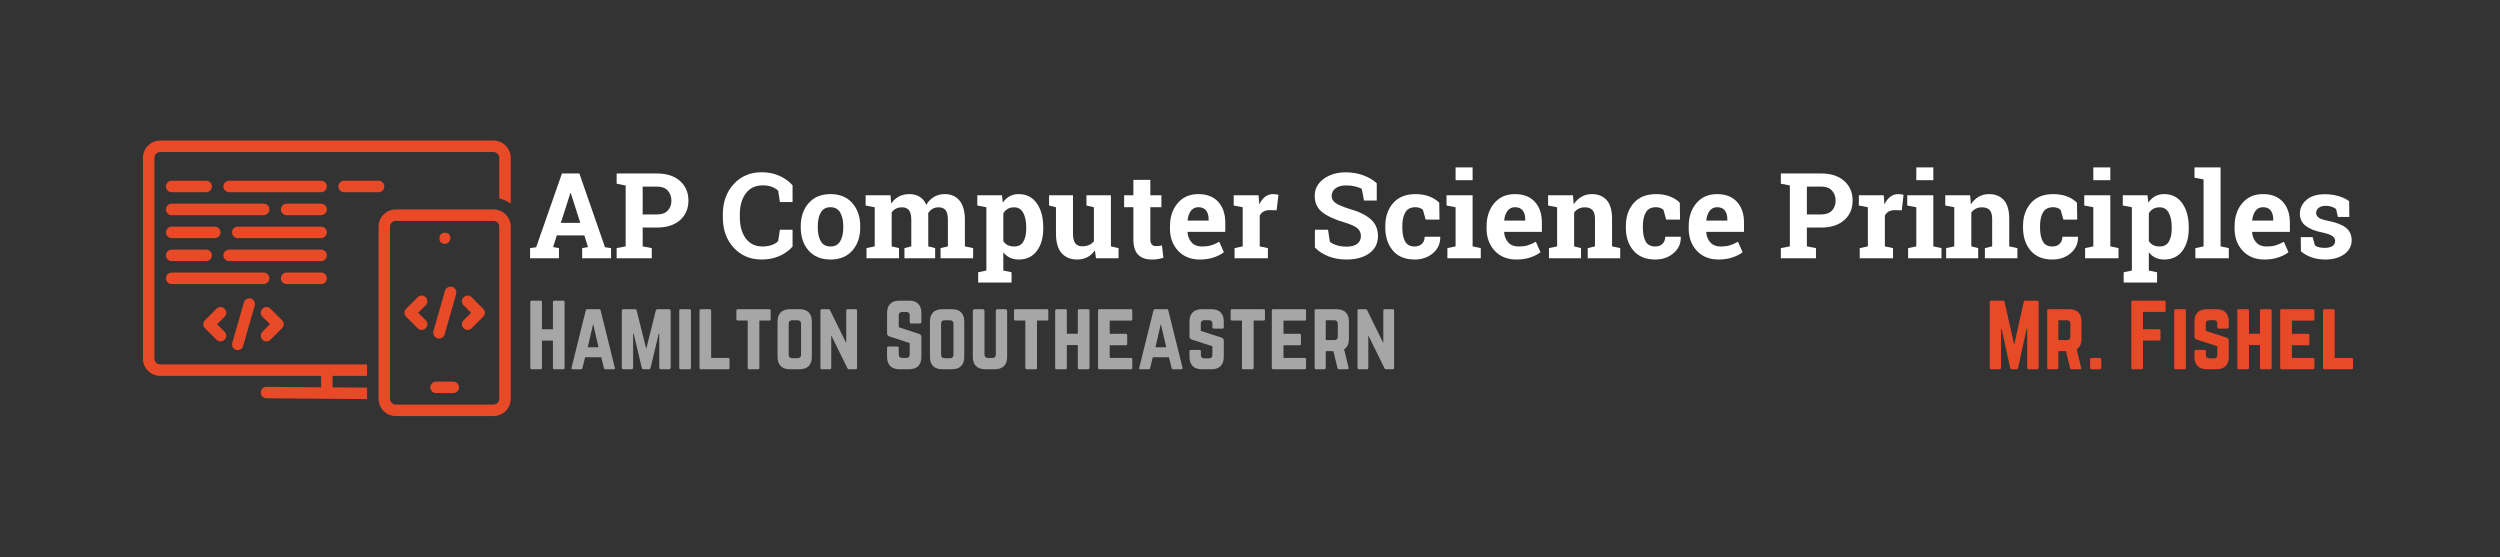 <svg xmlns="http://www.w3.org/2000/svg" xmlns:xlink="http://www.w3.org/1999/xlink" width="1785" zoomAndPan="magnify" viewBox="0 0 1338.75 298.5" height="398" preserveAspectRatio="xMidYMid meet" version="1.0"><rect x="0" y="0" width="1338.75" height="298.5" fill="#333333" stroke="none"/><defs><g/><clipPath id="e59d5cbda1"><path d="M 76.547 75.266 L 273.504 75.266 L 273.504 214 L 76.547 214 Z M 76.547 75.266 " clip-rule="nonzero"/></clipPath><clipPath id="da822ba7d1"><path d="M 202 112 L 273.504 112 L 273.504 222.797 L 202 222.797 Z M 202 112 " clip-rule="nonzero"/></clipPath></defs><g fill="#ffffff" fill-opacity="1"><g transform="translate(282.582, 138.319)"><g><path d="M 1.281 -5.453 L 4.531 -5.922 L 18.344 -45.422 L 27.672 -45.422 L 41.391 -5.922 L 44.641 -5.453 L 44.641 0 L 29.172 0 L 29.172 -5.453 L 32.312 -6.016 L 30.328 -12.266 L 15.594 -12.266 L 13.609 -6.016 L 16.75 -5.453 L 16.75 0 L 1.281 0 Z M 17.75 -18.969 L 28.172 -18.969 L 23.047 -34.969 L 22.859 -34.969 Z M 17.75 -18.969 "/></g></g></g><g fill="#ffffff" fill-opacity="1"><g transform="translate(328.463, 138.319)"><g><path d="M 23.359 -45.422 C 28.566 -45.422 32.672 -44.082 35.672 -41.406 C 38.68 -38.738 40.188 -35.242 40.188 -30.922 C 40.188 -26.566 38.68 -23.066 35.672 -20.422 C 32.672 -17.785 28.566 -16.469 23.359 -16.469 L 15.688 -16.469 L 15.688 -6.391 L 20.562 -5.453 L 20.562 0 L 1.75 0 L 1.75 -5.453 L 6.578 -6.391 L 6.578 -39 L 1.75 -39.938 L 1.75 -45.422 Z M 15.688 -23.484 L 23.359 -23.484 C 25.898 -23.484 27.82 -24.176 29.125 -25.562 C 30.426 -26.945 31.078 -28.711 31.078 -30.859 C 31.078 -33.035 30.426 -34.836 29.125 -36.266 C 27.82 -37.691 25.898 -38.406 23.359 -38.406 L 15.688 -38.406 Z M 15.688 -23.484 "/></g></g></g><g fill="#ffffff" fill-opacity="1"><g transform="translate(369.79, 138.319)"><g/></g></g><g fill="#ffffff" fill-opacity="1"><g transform="translate(385.448, 138.319)"><g><path d="M 38.969 -30.109 L 32.188 -30.109 L 31.266 -36.156 C 30.367 -37.051 29.238 -37.758 27.875 -38.281 C 26.508 -38.801 24.898 -39.062 23.047 -39.062 C 19.098 -39.062 16.055 -37.625 13.922 -34.75 C 11.797 -31.883 10.734 -28.141 10.734 -23.516 L 10.734 -21.938 C 10.734 -17.312 11.789 -13.551 13.906 -10.656 C 16.031 -7.77 19.023 -6.328 22.891 -6.328 C 24.68 -6.328 26.32 -6.586 27.812 -7.109 C 29.301 -7.629 30.453 -8.336 31.266 -9.234 L 32.188 -15.281 L 38.969 -15.281 L 38.969 -6.297 C 37.133 -4.18 34.797 -2.492 31.953 -1.234 C 29.117 0.023 25.945 0.656 22.438 0.656 C 16.344 0.656 11.348 -1.453 7.453 -5.672 C 3.566 -9.898 1.625 -15.32 1.625 -21.938 L 1.625 -23.453 C 1.625 -30.047 3.555 -35.461 7.422 -39.703 C 11.297 -43.953 16.301 -46.078 22.438 -46.078 C 25.945 -46.078 29.113 -45.438 31.938 -44.156 C 34.77 -42.875 37.113 -41.188 38.969 -39.094 Z M 38.969 -30.109 "/></g></g></g><g fill="#ffffff" fill-opacity="1"><g transform="translate(426.837, 138.319)"><g><path d="M 1.969 -17.188 C 1.969 -22.219 3.375 -26.336 6.188 -29.547 C 9.008 -32.766 12.906 -34.375 17.875 -34.375 C 22.863 -34.375 26.766 -32.77 29.578 -29.562 C 32.398 -26.363 33.812 -22.238 33.812 -17.188 L 33.812 -16.531 C 33.812 -11.457 32.398 -7.32 29.578 -4.125 C 26.766 -0.938 22.883 0.656 17.938 0.656 C 12.926 0.656 9.008 -0.938 6.188 -4.125 C 3.375 -7.32 1.969 -11.457 1.969 -16.531 Z M 11.078 -16.531 C 11.078 -13.457 11.613 -10.988 12.688 -9.125 C 13.77 -7.258 15.52 -6.328 17.938 -6.328 C 20.289 -6.328 22.008 -7.266 23.094 -9.141 C 24.188 -11.016 24.734 -13.477 24.734 -16.531 L 24.734 -17.188 C 24.734 -20.188 24.18 -22.629 23.078 -24.516 C 21.984 -26.41 20.25 -27.359 17.875 -27.359 C 15.5 -27.359 13.77 -26.41 12.688 -24.516 C 11.613 -22.629 11.078 -20.188 11.078 -17.188 Z M 11.078 -16.531 "/></g></g></g><g fill="#ffffff" fill-opacity="1"><g transform="translate(462.643, 138.319)"><g><path d="M 0.906 -28.266 L 0.906 -33.75 L 14.219 -33.75 L 14.594 -29.297 C 15.676 -30.922 17.035 -32.172 18.672 -33.047 C 20.305 -33.93 22.191 -34.375 24.328 -34.375 C 26.492 -34.375 28.344 -33.895 29.875 -32.938 C 31.414 -31.988 32.582 -30.547 33.375 -28.609 C 34.414 -30.422 35.77 -31.832 37.438 -32.844 C 39.102 -33.863 41.055 -34.375 43.297 -34.375 C 46.629 -34.375 49.254 -33.223 51.172 -30.922 C 53.098 -28.629 54.062 -25.133 54.062 -20.438 L 54.062 -6.391 L 58.469 -5.453 L 58.469 0 L 41.031 0 L 41.031 -5.453 L 44.953 -6.391 L 44.953 -20.469 C 44.953 -23.02 44.535 -24.797 43.703 -25.797 C 42.867 -26.797 41.633 -27.297 40 -27.297 C 38.707 -27.297 37.586 -27.008 36.641 -26.438 C 35.691 -25.863 34.938 -25.066 34.375 -24.047 C 34.375 -23.648 34.383 -23.312 34.406 -23.031 C 34.426 -22.758 34.438 -22.477 34.438 -22.188 L 34.438 -6.391 L 38.125 -5.453 L 38.125 0 L 21.688 0 L 21.688 -5.453 L 25.359 -6.391 L 25.359 -20.469 C 25.359 -22.957 24.941 -24.719 24.109 -25.75 C 23.273 -26.781 22.031 -27.297 20.375 -27.297 C 19.145 -27.297 18.066 -27.062 17.141 -26.594 C 16.211 -26.125 15.445 -25.461 14.844 -24.609 L 14.844 -6.391 L 18.781 -5.453 L 18.781 0 L 1.375 0 L 1.375 -5.453 L 5.766 -6.391 L 5.766 -27.328 Z M 0.906 -28.266 "/></g></g></g><g fill="#ffffff" fill-opacity="1"><g transform="translate(522.061, 138.319)"><g><path d="M 1.281 -28.266 L 1.281 -33.75 L 14.5 -33.75 L 14.938 -29.828 C 15.938 -31.273 17.133 -32.395 18.531 -33.188 C 19.926 -33.977 21.547 -34.375 23.391 -34.375 C 27.578 -34.375 30.82 -32.738 33.125 -29.469 C 35.438 -26.207 36.594 -21.914 36.594 -16.594 L 36.594 -15.938 C 36.594 -10.945 35.438 -6.93 33.125 -3.891 C 30.82 -0.859 27.598 0.656 23.453 0.656 C 21.691 0.656 20.125 0.328 18.75 -0.328 C 17.375 -0.984 16.195 -1.945 15.219 -3.219 L 15.219 6.547 L 19.625 7.484 L 19.625 12.984 L 1.75 12.984 L 1.75 7.484 L 6.141 6.547 L 6.141 -27.328 Z M 27.484 -16.594 C 27.484 -19.781 26.953 -22.359 25.891 -24.328 C 24.828 -26.305 23.207 -27.297 21.031 -27.297 C 19.656 -27.297 18.484 -27.016 17.516 -26.453 C 16.547 -25.891 15.781 -25.086 15.219 -24.047 L 15.219 -9.266 C 15.781 -8.305 16.547 -7.578 17.516 -7.078 C 18.484 -6.578 19.676 -6.328 21.094 -6.328 C 23.289 -6.328 24.906 -7.191 25.938 -8.922 C 26.969 -10.648 27.484 -12.988 27.484 -15.938 Z M 27.484 -16.594 "/></g></g></g><g fill="#ffffff" fill-opacity="1"><g transform="translate(560.737, 138.319)"><g><path d="M 25.578 -4.281 C 24.492 -2.695 23.156 -1.477 21.562 -0.625 C 19.977 0.227 18.164 0.656 16.125 0.656 C 12.57 0.656 9.785 -0.477 7.766 -2.75 C 5.742 -5.031 4.734 -8.578 4.734 -13.391 L 4.734 -27.328 L 1.031 -28.266 L 1.031 -33.75 L 13.844 -33.75 L 13.844 -13.328 C 13.844 -10.867 14.254 -9.102 15.078 -8.031 C 15.898 -6.957 17.125 -6.422 18.75 -6.422 C 20.188 -6.422 21.426 -6.656 22.469 -7.125 C 23.52 -7.594 24.379 -8.266 25.047 -9.141 L 25.047 -27.328 L 21.062 -28.266 L 21.062 -33.75 L 34.156 -33.75 L 34.156 -6.391 L 38.25 -5.453 L 38.25 0 L 26.172 0 Z M 25.578 -4.281 "/></g></g></g><g fill="#ffffff" fill-opacity="1"><g transform="translate(600.598, 138.319)"><g><path d="M 15.406 -42.016 L 15.406 -33.75 L 21.344 -33.75 L 21.344 -27.359 L 15.406 -27.359 L 15.406 -10.172 C 15.406 -8.859 15.676 -7.922 16.219 -7.359 C 16.758 -6.797 17.488 -6.516 18.406 -6.516 C 19.031 -6.516 19.578 -6.539 20.047 -6.594 C 20.516 -6.645 21.039 -6.734 21.625 -6.859 L 22.406 -0.281 C 21.383 0.031 20.375 0.266 19.375 0.422 C 18.375 0.578 17.289 0.656 16.125 0.656 C 12.988 0.656 10.57 -0.207 8.875 -1.938 C 7.176 -3.664 6.328 -6.398 6.328 -10.141 L 6.328 -27.359 L 1.375 -27.359 L 1.375 -33.75 L 6.328 -33.75 L 6.328 -42.016 Z M 15.406 -42.016 "/></g></g></g><g fill="#ffffff" fill-opacity="1"><g transform="translate(624.427, 138.319)"><g><path d="M 18.125 0.656 C 13.258 0.656 9.367 -0.898 6.453 -4.016 C 3.547 -7.141 2.094 -11.102 2.094 -15.906 L 2.094 -17.156 C 2.094 -22.164 3.469 -26.289 6.219 -29.531 C 8.977 -32.781 12.676 -34.395 17.312 -34.375 C 21.863 -34.375 25.398 -33 27.922 -30.25 C 30.441 -27.508 31.703 -23.801 31.703 -19.125 L 31.703 -14.156 L 11.547 -14.156 L 11.484 -13.969 C 11.648 -11.75 12.391 -9.922 13.703 -8.484 C 15.023 -7.047 16.82 -6.328 19.094 -6.328 C 21.113 -6.328 22.785 -6.531 24.109 -6.938 C 25.441 -7.344 26.898 -7.984 28.484 -8.859 L 30.953 -3.25 C 29.555 -2.145 27.75 -1.219 25.531 -0.469 C 23.32 0.281 20.852 0.656 18.125 0.656 Z M 17.312 -27.359 C 15.625 -27.359 14.289 -26.711 13.312 -25.422 C 12.344 -24.129 11.742 -22.438 11.516 -20.344 L 11.609 -20.188 L 22.781 -20.188 L 22.781 -21 C 22.781 -22.926 22.328 -24.469 21.422 -25.625 C 20.516 -26.781 19.145 -27.359 17.312 -27.359 Z M 17.312 -27.359 "/></g></g></g><g fill="#ffffff" fill-opacity="1"><g transform="translate(658.456, 138.319)"><g><path d="M 2.656 -5.453 L 7.016 -6.391 L 7.016 -27.328 L 2.188 -28.266 L 2.188 -33.75 L 15.5 -33.75 L 15.906 -28.828 C 16.695 -30.578 17.719 -31.938 18.969 -32.906 C 20.219 -33.883 21.66 -34.375 23.297 -34.375 C 23.773 -34.375 24.281 -34.336 24.812 -34.266 C 25.344 -34.191 25.785 -34.102 26.141 -34 L 25.172 -25.703 L 21.438 -25.797 C 20.102 -25.797 19 -25.535 18.125 -25.016 C 17.25 -24.492 16.582 -23.758 16.125 -22.812 L 16.125 -6.391 L 20.5 -5.453 L 20.5 0 L 2.656 0 Z M 2.656 -5.453 "/></g></g></g><g fill="#ffffff" fill-opacity="1"><g transform="translate(685.342, 138.319)"><g/></g></g><g fill="#ffffff" fill-opacity="1"><g transform="translate(700.999, 138.319)"><g><path d="M 36.25 -30.922 L 29.422 -30.922 L 28.234 -37.156 C 27.441 -37.656 26.285 -38.094 24.766 -38.469 C 23.254 -38.844 21.645 -39.031 19.938 -39.031 C 17.438 -39.031 15.504 -38.504 14.141 -37.453 C 12.785 -36.398 12.109 -35.039 12.109 -33.375 C 12.109 -31.844 12.816 -30.582 14.234 -29.594 C 15.66 -28.602 18.125 -27.555 21.625 -26.453 C 26.633 -25.055 30.43 -23.211 33.016 -20.922 C 35.609 -18.641 36.906 -15.641 36.906 -11.922 C 36.906 -8.023 35.363 -4.953 32.281 -2.703 C 29.207 -0.461 25.156 0.656 20.125 0.656 C 16.52 0.656 13.266 0.082 10.359 -1.062 C 7.461 -2.207 5.051 -3.785 3.125 -5.797 L 3.125 -15.281 L 10.172 -15.281 L 11.141 -8.828 C 12.055 -8.078 13.297 -7.457 14.859 -6.969 C 16.43 -6.477 18.188 -6.234 20.125 -6.234 C 22.613 -6.234 24.508 -6.742 25.812 -7.766 C 27.113 -8.785 27.766 -10.148 27.766 -11.859 C 27.766 -13.598 27.145 -15 25.906 -16.062 C 24.664 -17.125 22.5 -18.125 19.406 -19.062 C 14.02 -20.625 9.941 -22.473 7.172 -24.609 C 4.41 -26.754 3.031 -29.688 3.031 -33.406 C 3.031 -37.094 4.586 -40.102 7.703 -42.438 C 10.828 -44.781 14.75 -45.984 19.469 -46.047 C 22.957 -46.047 26.133 -45.516 29 -44.453 C 31.875 -43.391 34.289 -41.977 36.25 -40.219 Z M 36.25 -30.922 "/></g></g></g><g fill="#ffffff" fill-opacity="1"><g transform="translate(739.737, 138.319)"><g><path d="M 17.812 -6.328 C 19.438 -6.328 20.734 -6.801 21.703 -7.75 C 22.68 -8.695 23.172 -9.961 23.172 -11.547 L 31.422 -11.547 L 31.516 -11.359 C 31.598 -7.941 30.316 -5.082 27.672 -2.781 C 25.023 -0.488 21.738 0.656 17.812 0.656 C 12.781 0.656 8.898 -0.93 6.172 -4.109 C 3.453 -7.297 2.094 -11.383 2.094 -16.375 L 2.094 -17.312 C 2.094 -22.281 3.488 -26.363 6.281 -29.562 C 9.082 -32.77 13.07 -34.375 18.25 -34.375 C 20.977 -34.375 23.422 -33.969 25.578 -33.156 C 27.742 -32.352 29.547 -31.211 30.984 -29.734 L 31.109 -20.719 L 23.703 -20.719 L 22.219 -25.984 C 21.758 -26.379 21.195 -26.707 20.531 -26.969 C 19.863 -27.227 19.102 -27.359 18.25 -27.359 C 15.664 -27.359 13.844 -26.422 12.781 -24.547 C 11.727 -22.68 11.203 -20.27 11.203 -17.312 L 11.203 -16.375 C 11.203 -13.363 11.688 -10.938 12.656 -9.094 C 13.633 -7.25 15.352 -6.328 17.812 -6.328 Z M 17.812 -6.328 "/></g></g></g><g fill="#ffffff" fill-opacity="1"><g transform="translate(773.392, 138.319)"><g><path d="M 1.688 -5.453 L 6.078 -6.391 L 6.078 -27.328 L 1.219 -28.266 L 1.219 -33.75 L 15.188 -33.75 L 15.188 -6.391 L 19.562 -5.453 L 19.562 0 L 1.688 0 Z M 15.188 -41.828 L 6.078 -41.828 L 6.078 -48.672 L 15.188 -48.672 Z M 15.188 -41.828 "/></g></g></g><g fill="#ffffff" fill-opacity="1"><g transform="translate(793.977, 138.319)"><g><path d="M 18.125 0.656 C 13.258 0.656 9.367 -0.898 6.453 -4.016 C 3.547 -7.141 2.094 -11.102 2.094 -15.906 L 2.094 -17.156 C 2.094 -22.164 3.469 -26.289 6.219 -29.531 C 8.977 -32.781 12.676 -34.395 17.312 -34.375 C 21.863 -34.375 25.398 -33 27.922 -30.25 C 30.441 -27.508 31.703 -23.801 31.703 -19.125 L 31.703 -14.156 L 11.547 -14.156 L 11.484 -13.969 C 11.648 -11.75 12.391 -9.922 13.703 -8.484 C 15.023 -7.047 16.82 -6.328 19.094 -6.328 C 21.113 -6.328 22.785 -6.531 24.109 -6.938 C 25.441 -7.344 26.898 -7.984 28.484 -8.859 L 30.953 -3.25 C 29.555 -2.145 27.75 -1.219 25.531 -0.469 C 23.32 0.281 20.852 0.656 18.125 0.656 Z M 17.312 -27.359 C 15.625 -27.359 14.289 -26.711 13.312 -25.422 C 12.344 -24.129 11.742 -22.438 11.516 -20.344 L 11.609 -20.188 L 22.781 -20.188 L 22.781 -21 C 22.781 -22.926 22.328 -24.469 21.422 -25.625 C 20.516 -26.781 19.145 -27.359 17.312 -27.359 Z M 17.312 -27.359 "/></g></g></g><g fill="#ffffff" fill-opacity="1"><g transform="translate(828.006, 138.319)"><g><path d="M 1.469 -5.453 L 5.828 -6.391 L 5.828 -27.328 L 1 -28.266 L 1 -33.75 L 14.312 -33.75 L 14.719 -28.922 C 15.844 -30.648 17.227 -31.988 18.875 -32.938 C 20.52 -33.895 22.359 -34.375 24.391 -34.375 C 27.805 -34.375 30.469 -33.301 32.375 -31.156 C 34.289 -29.02 35.25 -25.664 35.25 -21.094 L 35.25 -6.391 L 39.625 -5.453 L 39.625 0 L 22.219 0 L 22.219 -5.453 L 26.109 -6.391 L 26.109 -21.062 C 26.109 -23.32 25.648 -24.926 24.734 -25.875 C 23.816 -26.82 22.438 -27.297 20.594 -27.297 C 19.383 -27.297 18.301 -27.051 17.344 -26.562 C 16.383 -26.07 15.582 -25.379 14.938 -24.484 L 14.938 -6.391 L 18.625 -5.453 L 18.625 0 L 1.469 0 Z M 1.469 -5.453 "/></g></g></g><g fill="#ffffff" fill-opacity="1"><g transform="translate(868.553, 138.319)"><g><path d="M 17.812 -6.328 C 19.438 -6.328 20.734 -6.801 21.703 -7.75 C 22.68 -8.695 23.172 -9.961 23.172 -11.547 L 31.422 -11.547 L 31.516 -11.359 C 31.598 -7.941 30.316 -5.082 27.672 -2.781 C 25.023 -0.488 21.738 0.656 17.812 0.656 C 12.781 0.656 8.898 -0.93 6.172 -4.109 C 3.453 -7.297 2.094 -11.383 2.094 -16.375 L 2.094 -17.312 C 2.094 -22.281 3.488 -26.363 6.281 -29.562 C 9.082 -32.77 13.07 -34.375 18.25 -34.375 C 20.977 -34.375 23.422 -33.969 25.578 -33.156 C 27.742 -32.352 29.547 -31.211 30.984 -29.734 L 31.109 -20.719 L 23.703 -20.719 L 22.219 -25.984 C 21.758 -26.379 21.195 -26.707 20.531 -26.969 C 19.863 -27.227 19.102 -27.359 18.25 -27.359 C 15.664 -27.359 13.844 -26.422 12.781 -24.547 C 11.727 -22.68 11.203 -20.27 11.203 -17.312 L 11.203 -16.375 C 11.203 -13.363 11.688 -10.938 12.656 -9.094 C 13.633 -7.25 15.352 -6.328 17.812 -6.328 Z M 17.812 -6.328 "/></g></g></g><g fill="#ffffff" fill-opacity="1"><g transform="translate(902.207, 138.319)"><g><path d="M 18.125 0.656 C 13.258 0.656 9.367 -0.898 6.453 -4.016 C 3.547 -7.141 2.094 -11.102 2.094 -15.906 L 2.094 -17.156 C 2.094 -22.164 3.469 -26.289 6.219 -29.531 C 8.977 -32.781 12.676 -34.395 17.312 -34.375 C 21.863 -34.375 25.398 -33 27.922 -30.25 C 30.441 -27.508 31.703 -23.801 31.703 -19.125 L 31.703 -14.156 L 11.547 -14.156 L 11.484 -13.969 C 11.648 -11.75 12.391 -9.922 13.703 -8.484 C 15.023 -7.047 16.82 -6.328 19.094 -6.328 C 21.113 -6.328 22.785 -6.531 24.109 -6.938 C 25.441 -7.344 26.898 -7.984 28.484 -8.859 L 30.953 -3.25 C 29.555 -2.145 27.75 -1.219 25.531 -0.469 C 23.32 0.281 20.852 0.656 18.125 0.656 Z M 17.312 -27.359 C 15.625 -27.359 14.289 -26.711 13.312 -25.422 C 12.344 -24.129 11.742 -22.438 11.516 -20.344 L 11.609 -20.188 L 22.781 -20.188 L 22.781 -21 C 22.781 -22.926 22.328 -24.469 21.422 -25.625 C 20.516 -26.781 19.145 -27.359 17.312 -27.359 Z M 17.312 -27.359 "/></g></g></g><g fill="#ffffff" fill-opacity="1"><g transform="translate(936.236, 138.319)"><g/></g></g><g fill="#ffffff" fill-opacity="1"><g transform="translate(951.893, 138.319)"><g><path d="M 23.359 -45.422 C 28.566 -45.422 32.672 -44.082 35.672 -41.406 C 38.68 -38.738 40.188 -35.242 40.188 -30.922 C 40.188 -26.566 38.68 -23.066 35.672 -20.422 C 32.672 -17.785 28.566 -16.469 23.359 -16.469 L 15.688 -16.469 L 15.688 -6.391 L 20.562 -5.453 L 20.562 0 L 1.75 0 L 1.75 -5.453 L 6.578 -6.391 L 6.578 -39 L 1.75 -39.938 L 1.75 -45.422 Z M 15.688 -23.484 L 23.359 -23.484 C 25.898 -23.484 27.82 -24.176 29.125 -25.562 C 30.426 -26.945 31.078 -28.711 31.078 -30.859 C 31.078 -33.035 30.426 -34.836 29.125 -36.266 C 27.82 -37.691 25.898 -38.406 23.359 -38.406 L 15.688 -38.406 Z M 15.688 -23.484 "/></g></g></g><g fill="#ffffff" fill-opacity="1"><g transform="translate(993.22, 138.319)"><g><path d="M 2.656 -5.453 L 7.016 -6.391 L 7.016 -27.328 L 2.188 -28.266 L 2.188 -33.75 L 15.5 -33.75 L 15.906 -28.828 C 16.695 -30.578 17.719 -31.938 18.969 -32.906 C 20.219 -33.883 21.66 -34.375 23.297 -34.375 C 23.773 -34.375 24.281 -34.336 24.812 -34.266 C 25.344 -34.191 25.785 -34.102 26.141 -34 L 25.172 -25.703 L 21.438 -25.797 C 20.102 -25.797 19 -25.535 18.125 -25.016 C 17.25 -24.492 16.582 -23.758 16.125 -22.812 L 16.125 -6.391 L 20.5 -5.453 L 20.5 0 L 2.656 0 Z M 2.656 -5.453 "/></g></g></g><g fill="#ffffff" fill-opacity="1"><g transform="translate(1020.106, 138.319)"><g><path d="M 1.688 -5.453 L 6.078 -6.391 L 6.078 -27.328 L 1.219 -28.266 L 1.219 -33.75 L 15.188 -33.75 L 15.188 -6.391 L 19.562 -5.453 L 19.562 0 L 1.688 0 Z M 15.188 -41.828 L 6.078 -41.828 L 6.078 -48.672 L 15.188 -48.672 Z M 15.188 -41.828 "/></g></g></g><g fill="#ffffff" fill-opacity="1"><g transform="translate(1040.692, 138.319)"><g><path d="M 1.469 -5.453 L 5.828 -6.391 L 5.828 -27.328 L 1 -28.266 L 1 -33.75 L 14.312 -33.75 L 14.719 -28.922 C 15.844 -30.648 17.227 -31.988 18.875 -32.938 C 20.52 -33.895 22.359 -34.375 24.391 -34.375 C 27.805 -34.375 30.469 -33.301 32.375 -31.156 C 34.289 -29.02 35.25 -25.664 35.25 -21.094 L 35.25 -6.391 L 39.625 -5.453 L 39.625 0 L 22.219 0 L 22.219 -5.453 L 26.109 -6.391 L 26.109 -21.062 C 26.109 -23.32 25.648 -24.926 24.734 -25.875 C 23.816 -26.82 22.438 -27.297 20.594 -27.297 C 19.383 -27.297 18.301 -27.051 17.344 -26.562 C 16.383 -26.07 15.582 -25.379 14.938 -24.484 L 14.938 -6.391 L 18.625 -5.453 L 18.625 0 L 1.469 0 Z M 1.469 -5.453 "/></g></g></g><g fill="#ffffff" fill-opacity="1"><g transform="translate(1081.239, 138.319)"><g><path d="M 17.812 -6.328 C 19.438 -6.328 20.734 -6.801 21.703 -7.75 C 22.68 -8.695 23.172 -9.961 23.172 -11.547 L 31.422 -11.547 L 31.516 -11.359 C 31.598 -7.941 30.316 -5.082 27.672 -2.781 C 25.023 -0.488 21.738 0.656 17.812 0.656 C 12.781 0.656 8.898 -0.93 6.172 -4.109 C 3.453 -7.297 2.094 -11.383 2.094 -16.375 L 2.094 -17.312 C 2.094 -22.281 3.488 -26.363 6.281 -29.562 C 9.082 -32.77 13.07 -34.375 18.25 -34.375 C 20.977 -34.375 23.422 -33.969 25.578 -33.156 C 27.742 -32.352 29.547 -31.211 30.984 -29.734 L 31.109 -20.719 L 23.703 -20.719 L 22.219 -25.984 C 21.758 -26.379 21.195 -26.707 20.531 -26.969 C 19.863 -27.227 19.102 -27.359 18.25 -27.359 C 15.664 -27.359 13.844 -26.422 12.781 -24.547 C 11.727 -22.68 11.203 -20.27 11.203 -17.312 L 11.203 -16.375 C 11.203 -13.363 11.688 -10.938 12.656 -9.094 C 13.633 -7.25 15.352 -6.328 17.812 -6.328 Z M 17.812 -6.328 "/></g></g></g><g fill="#ffffff" fill-opacity="1"><g transform="translate(1114.894, 138.319)"><g><path d="M 1.688 -5.453 L 6.078 -6.391 L 6.078 -27.328 L 1.219 -28.266 L 1.219 -33.75 L 15.188 -33.75 L 15.188 -6.391 L 19.562 -5.453 L 19.562 0 L 1.688 0 Z M 15.188 -41.828 L 6.078 -41.828 L 6.078 -48.672 L 15.188 -48.672 Z M 15.188 -41.828 "/></g></g></g><g fill="#ffffff" fill-opacity="1"><g transform="translate(1135.479, 138.319)"><g><path d="M 1.281 -28.266 L 1.281 -33.75 L 14.5 -33.75 L 14.938 -29.828 C 15.938 -31.273 17.133 -32.395 18.531 -33.188 C 19.926 -33.977 21.547 -34.375 23.391 -34.375 C 27.578 -34.375 30.82 -32.738 33.125 -29.469 C 35.438 -26.207 36.594 -21.914 36.594 -16.594 L 36.594 -15.938 C 36.594 -10.945 35.438 -6.93 33.125 -3.891 C 30.82 -0.859 27.598 0.656 23.453 0.656 C 21.691 0.656 20.125 0.328 18.75 -0.328 C 17.375 -0.984 16.195 -1.945 15.219 -3.219 L 15.219 6.547 L 19.625 7.484 L 19.625 12.984 L 1.75 12.984 L 1.75 7.484 L 6.141 6.547 L 6.141 -27.328 Z M 27.484 -16.594 C 27.484 -19.781 26.953 -22.359 25.891 -24.328 C 24.828 -26.305 23.207 -27.297 21.031 -27.297 C 19.656 -27.297 18.484 -27.016 17.516 -26.453 C 16.547 -25.891 15.781 -25.086 15.219 -24.047 L 15.219 -9.266 C 15.781 -8.305 16.547 -7.578 17.516 -7.078 C 18.484 -6.578 19.676 -6.328 21.094 -6.328 C 23.289 -6.328 24.906 -7.191 25.938 -8.922 C 26.969 -10.648 27.484 -12.988 27.484 -15.938 Z M 27.484 -16.594 "/></g></g></g><g fill="#ffffff" fill-opacity="1"><g transform="translate(1174.155, 138.319)"><g><path d="M 1 -43.172 L 1 -48.672 L 14.969 -48.672 L 14.969 -6.391 L 19.375 -5.453 L 19.375 0 L 1.469 0 L 1.469 -5.453 L 5.859 -6.391 L 5.859 -42.234 Z M 1 -43.172 "/></g></g></g><g fill="#ffffff" fill-opacity="1"><g transform="translate(1194.522, 138.319)"><g><path d="M 18.125 0.656 C 13.258 0.656 9.367 -0.898 6.453 -4.016 C 3.547 -7.141 2.094 -11.102 2.094 -15.906 L 2.094 -17.156 C 2.094 -22.164 3.469 -26.289 6.219 -29.531 C 8.977 -32.781 12.676 -34.395 17.312 -34.375 C 21.863 -34.375 25.398 -33 27.922 -30.25 C 30.441 -27.508 31.703 -23.801 31.703 -19.125 L 31.703 -14.156 L 11.547 -14.156 L 11.484 -13.969 C 11.648 -11.75 12.391 -9.922 13.703 -8.484 C 15.023 -7.047 16.82 -6.328 19.094 -6.328 C 21.113 -6.328 22.785 -6.531 24.109 -6.938 C 25.441 -7.344 26.898 -7.984 28.484 -8.859 L 30.953 -3.25 C 29.555 -2.145 27.75 -1.219 25.531 -0.469 C 23.32 0.281 20.852 0.656 18.125 0.656 Z M 17.312 -27.359 C 15.625 -27.359 14.289 -26.711 13.312 -25.422 C 12.344 -24.129 11.742 -22.438 11.516 -20.344 L 11.609 -20.188 L 22.781 -20.188 L 22.781 -21 C 22.781 -22.926 22.328 -24.469 21.422 -25.625 C 20.516 -26.781 19.145 -27.359 17.312 -27.359 Z M 17.312 -27.359 "/></g></g></g><g fill="#ffffff" fill-opacity="1"><g transform="translate(1228.551, 138.319)"><g><path d="M 29.516 -22.156 L 23.391 -22.156 L 22.438 -26.359 C 21.812 -26.859 21.023 -27.273 20.078 -27.609 C 19.129 -27.941 18.082 -28.109 16.938 -28.109 C 15.332 -28.109 14.062 -27.75 13.125 -27.031 C 12.195 -26.312 11.734 -25.41 11.734 -24.328 C 11.734 -23.316 12.176 -22.473 13.062 -21.797 C 13.957 -21.117 15.75 -20.52 18.438 -20 C 22.613 -19.164 25.711 -17.941 27.734 -16.328 C 29.754 -14.711 30.766 -12.492 30.766 -9.672 C 30.766 -6.629 29.457 -4.145 26.844 -2.219 C 24.227 -0.301 20.789 0.656 16.531 0.656 C 13.938 0.656 11.551 0.273 9.375 -0.484 C 7.195 -1.242 5.27 -2.332 3.594 -3.75 L 3.5 -11.328 L 9.859 -11.328 L 11.109 -6.922 C 11.648 -6.461 12.383 -6.125 13.312 -5.906 C 14.25 -5.688 15.227 -5.578 16.25 -5.578 C 18.102 -5.578 19.516 -5.91 20.484 -6.578 C 21.453 -7.242 21.938 -8.148 21.938 -9.297 C 21.938 -10.297 21.445 -11.16 20.469 -11.891 C 19.488 -12.617 17.688 -13.258 15.062 -13.812 C 11.094 -14.625 8.094 -15.828 6.062 -17.422 C 4.039 -19.016 3.031 -21.18 3.031 -23.922 C 3.031 -26.754 4.191 -29.191 6.516 -31.234 C 8.848 -33.285 12.164 -34.312 16.469 -34.312 C 19.094 -34.312 21.57 -33.957 23.906 -33.25 C 26.25 -32.539 28.086 -31.641 29.422 -30.547 Z M 29.516 -22.156 "/></g></g></g><g fill="#a6a6a6" fill-opacity="1"><g transform="translate(281.669, 197.732)"><g><path d="M 14.422 -21.402 L 8.543 -21.402 L 8.543 -36.008 C 8.543 -36.469 8.266 -36.742 7.809 -36.742 L 3.078 -36.742 C 2.527 -36.742 2.297 -36.469 2.297 -36.008 L 2.297 -0.734 C 2.297 -0.277 2.527 0 3.078 0 L 7.809 0 C 8.266 0 8.543 -0.277 8.543 -0.734 L 8.543 -15.34 L 14.422 -15.34 L 14.422 -0.734 C 14.422 -0.277 14.699 0 15.156 0 L 19.887 0 C 20.438 0 20.668 -0.277 20.668 -0.734 L 20.668 -36.008 C 20.668 -36.469 20.438 -36.742 19.887 -36.742 L 15.156 -36.742 C 14.699 -36.742 14.422 -36.469 14.422 -36.008 Z M 14.422 -21.402 "/></g></g></g><g fill="#a6a6a6" fill-opacity="1"><g transform="translate(304.633, 197.732)"><g><path d="M 23.977 0 C 24.527 0 24.754 -0.277 24.617 -0.781 L 16.992 -31.508 C 16.902 -31.965 16.625 -32.152 16.215 -32.152 L 9.828 -32.152 C 9.414 -32.152 9.141 -31.965 9.047 -31.508 L 1.422 -0.781 C 1.285 -0.277 1.516 0 2.02 0 L 6.523 0 C 6.934 0 7.164 -0.23 7.258 -0.645 L 8.68 -6.43 L 17.316 -6.43 L 18.785 -0.645 C 18.875 -0.23 19.105 0 19.52 0 Z M 15.891 -11.758 L 10.105 -11.758 L 12.996 -24.25 Z M 15.891 -11.758 "/></g></g></g><g fill="#a6a6a6" fill-opacity="1"><g transform="translate(330.674, 197.732)"><g><path d="M 21.496 -32.152 C 20.945 -32.152 20.621 -31.875 20.484 -31.371 L 15.387 -10.887 L 10.289 -31.371 C 10.148 -31.875 9.828 -32.152 9.277 -32.152 L 3.215 -32.152 C 2.617 -32.152 2.297 -31.828 2.297 -31.23 L 2.297 -0.918 C 2.297 -0.32 2.617 0 3.215 0 L 7.441 0 C 8.039 0 8.359 -0.32 8.359 -0.918 L 8.359 -18.969 L 8.68 -18.969 L 12.996 -0.781 C 13.137 -0.277 13.457 0 14.008 0 L 16.719 0 C 17.27 0 17.59 -0.277 17.73 -0.781 L 22.047 -18.969 L 22.367 -18.969 L 22.367 -0.918 C 22.367 -0.32 22.688 0 23.285 0 L 27.559 0 C 28.156 0 28.477 -0.32 28.477 -0.918 L 28.477 -31.23 C 28.477 -31.828 28.156 -32.152 27.559 -32.152 Z M 21.496 -32.152 "/></g></g></g><g fill="#a6a6a6" fill-opacity="1"><g transform="translate(361.446, 197.732)"><g><path d="M 3.031 0 C 2.527 0 2.297 -0.277 2.297 -0.734 L 2.297 -31.414 C 2.297 -31.875 2.527 -32.152 3.031 -32.152 L 7.809 -32.152 C 8.266 -32.152 8.543 -31.875 8.543 -31.414 L 8.543 -0.734 C 8.543 -0.277 8.266 0 7.809 0 Z M 3.031 0 "/></g></g></g><g fill="#a6a6a6" fill-opacity="1"><g transform="translate(372.285, 197.732)"><g><path d="M 8.543 -6.062 L 17.637 -6.062 C 18.141 -6.062 18.371 -5.785 18.371 -5.328 L 18.371 -0.734 C 18.371 -0.23 18.141 0 17.637 0 L 3.031 0 C 2.57 0 2.297 -0.23 2.297 -0.734 L 2.297 -31.414 C 2.297 -31.875 2.57 -32.152 3.031 -32.152 L 7.809 -32.152 C 8.312 -32.152 8.543 -31.875 8.543 -31.414 Z M 8.543 -6.062 "/></g></g></g><g fill="#a6a6a6" fill-opacity="1"><g transform="translate(392.952, 197.732)"><g><path d="M 19.016 -32.152 C 19.52 -32.152 19.75 -31.875 19.75 -31.414 L 19.75 -26.824 C 19.75 -26.363 19.52 -26.086 19.016 -26.086 L 13.688 -26.086 L 13.688 -0.734 C 13.688 -0.23 13.457 0 12.953 0 L 8.176 0 C 7.715 0 7.441 -0.23 7.441 -0.734 L 7.441 -26.086 L 2.113 -26.086 C 1.652 -26.086 1.379 -26.363 1.379 -26.824 L 1.379 -31.414 C 1.379 -31.875 1.652 -32.152 2.113 -32.152 Z M 19.016 -32.152 "/></g></g></g><g fill="#a6a6a6" fill-opacity="1"><g transform="translate(414.079, 197.732)"><g><path d="M 2.297 -6.613 C 2.297 -2.297 4.594 0 8.91 0 L 14.055 0 C 18.371 0 20.668 -2.297 20.668 -6.613 L 20.668 -25.535 C 20.668 -29.855 18.371 -32.152 14.055 -32.152 L 8.91 -32.152 C 4.594 -32.152 2.297 -29.855 2.297 -25.535 Z M 10.105 -5.926 C 8.91 -5.926 8.266 -6.523 8.266 -7.762 L 8.266 -24.387 C 8.266 -25.582 8.91 -26.227 10.105 -26.227 L 13.043 -26.227 C 14.238 -26.227 14.883 -25.582 14.883 -24.387 L 14.883 -7.762 C 14.883 -6.523 14.238 -5.926 13.043 -5.926 Z M 10.105 -5.926 "/></g></g></g><g fill="#a6a6a6" fill-opacity="1"><g transform="translate(437.043, 197.732)"><g><path d="M 16.855 -32.152 C 16.352 -32.152 16.121 -31.875 16.121 -31.414 L 16.121 -14.008 L 7.488 -31.555 C 7.305 -31.965 7.074 -32.152 6.66 -32.152 L 3.031 -32.152 C 2.57 -32.152 2.297 -31.875 2.297 -31.414 L 2.297 -0.734 C 2.297 -0.277 2.57 0 3.031 0 L 7.348 0 C 7.855 0 8.082 -0.277 8.082 -0.734 L 8.082 -18.141 L 16.719 -0.598 C 16.902 -0.184 17.133 0 17.547 0 L 21.172 0 C 21.633 0 21.91 -0.277 21.91 -0.734 L 21.91 -31.414 C 21.91 -31.875 21.633 -32.152 21.172 -32.152 Z M 16.855 -32.152 "/></g></g></g><g fill="#a6a6a6" fill-opacity="1"><g transform="translate(461.247, 197.732)"><g/></g></g><g fill="#a6a6a6" fill-opacity="1"><g transform="translate(472.729, 197.732)"><g><path d="M 8.91 -36.742 C 4.641 -36.742 2.297 -34.445 2.297 -30.129 L 2.297 -19.289 C 2.297 -18.418 2.711 -17.867 3.535 -17.59 L 14.422 -14.008 L 14.422 -7.898 C 14.422 -6.66 13.777 -6.062 12.586 -6.062 L 10.379 -6.062 C 9.23 -6.062 8.543 -6.66 8.543 -7.898 L 8.543 -11.438 C 8.543 -11.941 8.312 -12.172 7.809 -12.172 L 3.031 -12.172 C 2.57 -12.172 2.297 -11.941 2.297 -11.438 L 2.297 -6.613 C 2.297 -2.297 4.641 0 8.91 0 L 14.055 0 C 18.371 0 20.668 -2.297 20.668 -6.613 L 20.668 -17.223 C 20.668 -18.098 20.254 -18.602 19.473 -18.922 L 8.543 -22.504 L 8.543 -28.844 C 8.543 -30.039 9.23 -30.68 10.379 -30.68 L 12.586 -30.68 C 13.824 -30.68 14.422 -30.039 14.422 -28.844 L 14.422 -25.262 C 14.422 -24.801 14.699 -24.527 15.156 -24.527 L 19.934 -24.527 C 20.438 -24.527 20.668 -24.801 20.668 -25.262 L 20.668 -30.129 C 20.668 -34.445 18.371 -36.742 14.055 -36.742 Z M 8.91 -36.742 "/></g></g></g><g fill="#a6a6a6" fill-opacity="1"><g transform="translate(495.693, 197.732)"><g><path d="M 2.297 -6.613 C 2.297 -2.297 4.594 0 8.91 0 L 14.055 0 C 18.371 0 20.668 -2.297 20.668 -6.613 L 20.668 -25.535 C 20.668 -29.855 18.371 -32.152 14.055 -32.152 L 8.91 -32.152 C 4.594 -32.152 2.297 -29.855 2.297 -25.535 Z M 10.105 -5.926 C 8.91 -5.926 8.266 -6.523 8.266 -7.762 L 8.266 -24.387 C 8.266 -25.582 8.91 -26.227 10.105 -26.227 L 13.043 -26.227 C 14.238 -26.227 14.883 -25.582 14.883 -24.387 L 14.883 -7.762 C 14.883 -6.523 14.238 -5.926 13.043 -5.926 Z M 10.105 -5.926 "/></g></g></g><g fill="#a6a6a6" fill-opacity="1"><g transform="translate(518.657, 197.732)"><g><path d="M 15.523 -32.152 C 15.02 -32.152 14.605 -31.738 14.605 -31.23 L 14.605 -7.898 C 14.605 -6.66 13.961 -6.062 12.77 -6.062 L 10.379 -6.062 C 9.188 -6.062 8.543 -6.66 8.543 -7.898 L 8.543 -31.23 C 8.543 -31.738 8.129 -32.152 7.625 -32.152 L 3.215 -32.152 C 2.711 -32.152 2.297 -31.738 2.297 -31.23 L 2.297 -6.613 C 2.297 -2.297 4.594 0 8.91 0 L 14.055 0 C 18.371 0 20.668 -2.297 20.668 -6.613 L 20.668 -31.23 C 20.668 -31.738 20.254 -32.152 19.75 -32.152 Z M 15.523 -32.152 "/></g></g></g><g fill="#a6a6a6" fill-opacity="1"><g transform="translate(541.621, 197.732)"><g><path d="M 19.016 -32.152 C 19.52 -32.152 19.75 -31.875 19.75 -31.414 L 19.75 -26.824 C 19.75 -26.363 19.52 -26.086 19.016 -26.086 L 13.688 -26.086 L 13.688 -0.734 C 13.688 -0.23 13.457 0 12.953 0 L 8.176 0 C 7.715 0 7.441 -0.23 7.441 -0.734 L 7.441 -26.086 L 2.113 -26.086 C 1.652 -26.086 1.379 -26.363 1.379 -26.824 L 1.379 -31.414 C 1.379 -31.875 1.652 -32.152 2.113 -32.152 Z M 19.016 -32.152 "/></g></g></g><g fill="#a6a6a6" fill-opacity="1"><g transform="translate(562.748, 197.732)"><g><path d="M 14.422 -19.016 L 8.543 -19.016 L 8.543 -31.414 C 8.543 -31.875 8.266 -32.152 7.809 -32.152 L 3.078 -32.152 C 2.527 -32.152 2.297 -31.875 2.297 -31.414 L 2.297 -0.734 C 2.297 -0.277 2.527 0 3.078 0 L 7.809 0 C 8.266 0 8.543 -0.277 8.543 -0.734 L 8.543 -12.953 L 14.422 -12.953 L 14.422 -0.734 C 14.422 -0.277 14.699 0 15.156 0 L 19.887 0 C 20.438 0 20.668 -0.277 20.668 -0.734 L 20.668 -31.414 C 20.668 -31.875 20.438 -32.152 19.887 -32.152 L 15.156 -32.152 C 14.699 -32.152 14.422 -31.875 14.422 -31.414 Z M 14.422 -19.016 "/></g></g></g><g fill="#a6a6a6" fill-opacity="1"><g transform="translate(585.711, 197.732)"><g><path d="M 20.621 -31.414 C 20.621 -31.875 20.438 -32.152 19.887 -32.152 L 2.984 -32.152 C 2.57 -32.152 2.297 -31.875 2.297 -31.414 L 2.297 -0.734 C 2.297 -0.277 2.57 0 2.984 0 L 19.887 0 C 20.438 0 20.621 -0.277 20.621 -0.734 L 20.621 -5.328 C 20.621 -5.832 20.438 -6.062 19.887 -6.062 L 8.543 -6.062 L 8.543 -12.859 L 17.176 -12.859 C 17.637 -12.859 17.914 -13.137 17.914 -13.641 L 17.914 -18.188 C 17.914 -18.691 17.637 -18.969 17.176 -18.969 L 8.543 -18.969 L 8.543 -26.043 L 19.887 -26.043 C 20.438 -26.043 20.621 -26.363 20.621 -26.824 Z M 20.621 -31.414 "/></g></g></g><g fill="#a6a6a6" fill-opacity="1"><g transform="translate(608.629, 197.732)"><g><path d="M 23.977 0 C 24.527 0 24.754 -0.277 24.617 -0.781 L 16.992 -31.508 C 16.902 -31.965 16.625 -32.152 16.215 -32.152 L 9.828 -32.152 C 9.414 -32.152 9.141 -31.965 9.047 -31.508 L 1.422 -0.781 C 1.285 -0.277 1.516 0 2.02 0 L 6.523 0 C 6.934 0 7.164 -0.23 7.258 -0.645 L 8.68 -6.43 L 17.316 -6.43 L 18.785 -0.645 C 18.875 -0.23 19.105 0 19.52 0 Z M 15.891 -11.758 L 10.105 -11.758 L 12.996 -24.25 Z M 15.891 -11.758 "/></g></g></g><g fill="#a6a6a6" fill-opacity="1"><g transform="translate(634.67, 197.732)"><g><path d="M 8.91 -32.152 C 4.641 -32.152 2.297 -29.855 2.297 -25.535 L 2.297 -17.59 C 2.297 -16.719 2.711 -16.168 3.535 -15.891 L 14.559 -12.309 L 14.559 -7.672 C 14.559 -6.43 13.918 -5.832 12.723 -5.832 L 10.242 -5.832 C 9.094 -5.832 8.406 -6.43 8.406 -7.672 L 8.406 -9.598 C 8.406 -10.105 8.176 -10.336 7.672 -10.336 L 3.031 -10.336 C 2.57 -10.336 2.297 -10.105 2.297 -9.598 L 2.297 -6.613 C 2.297 -2.297 4.641 0 8.91 0 L 14.055 0 C 18.371 0 20.668 -2.297 20.668 -6.613 L 20.668 -15.25 C 20.668 -16.121 20.254 -16.672 19.473 -16.949 L 8.359 -20.531 L 8.359 -24.434 C 8.359 -25.629 9.047 -26.27 10.195 -26.27 L 12.723 -26.27 C 13.961 -26.27 14.559 -25.629 14.559 -24.434 L 14.559 -22.504 C 14.559 -22.047 14.836 -21.77 15.293 -21.77 L 19.934 -21.77 C 20.438 -21.77 20.668 -22.047 20.668 -22.504 L 20.668 -25.535 C 20.668 -29.855 18.371 -32.152 14.055 -32.152 Z M 8.91 -32.152 "/></g></g></g><g fill="#a6a6a6" fill-opacity="1"><g transform="translate(657.634, 197.732)"><g><path d="M 19.016 -32.152 C 19.52 -32.152 19.75 -31.875 19.75 -31.414 L 19.75 -26.824 C 19.75 -26.363 19.52 -26.086 19.016 -26.086 L 13.688 -26.086 L 13.688 -0.734 C 13.688 -0.23 13.457 0 12.953 0 L 8.176 0 C 7.715 0 7.441 -0.23 7.441 -0.734 L 7.441 -26.086 L 2.113 -26.086 C 1.652 -26.086 1.379 -26.363 1.379 -26.824 L 1.379 -31.414 C 1.379 -31.875 1.652 -32.152 2.113 -32.152 Z M 19.016 -32.152 "/></g></g></g><g fill="#a6a6a6" fill-opacity="1"><g transform="translate(678.761, 197.732)"><g><path d="M 20.621 -31.414 C 20.621 -31.875 20.438 -32.152 19.887 -32.152 L 2.984 -32.152 C 2.57 -32.152 2.297 -31.875 2.297 -31.414 L 2.297 -0.734 C 2.297 -0.277 2.57 0 2.984 0 L 19.887 0 C 20.438 0 20.621 -0.277 20.621 -0.734 L 20.621 -5.328 C 20.621 -5.832 20.438 -6.062 19.887 -6.062 L 8.543 -6.062 L 8.543 -12.859 L 17.176 -12.859 C 17.637 -12.859 17.914 -13.137 17.914 -13.641 L 17.914 -18.188 C 17.914 -18.691 17.637 -18.969 17.176 -18.969 L 8.543 -18.969 L 8.543 -26.043 L 19.887 -26.043 C 20.438 -26.043 20.621 -26.363 20.621 -26.824 Z M 20.621 -31.414 "/></g></g></g><g fill="#a6a6a6" fill-opacity="1"><g transform="translate(701.679, 197.732)"><g><path d="M 20.668 -25.535 C 20.668 -29.855 18.371 -32.152 14.055 -32.152 L 3.031 -32.152 C 2.57 -32.152 2.297 -31.875 2.297 -31.414 L 2.297 -0.734 C 2.297 -0.277 2.57 0 3.031 0 L 7.531 0 C 7.992 0 8.266 -0.277 8.266 -0.734 L 8.266 -9.691 L 12.355 -9.691 L 14.559 -0.645 C 14.652 -0.23 14.883 0 15.34 0 L 19.84 0 C 20.348 0 20.621 -0.277 20.484 -0.828 L 18.098 -10.703 C 19.797 -11.758 20.668 -13.641 20.668 -16.305 Z M 8.266 -15.617 L 8.266 -26.227 L 12.859 -26.227 C 14.055 -26.227 14.699 -25.582 14.699 -24.387 L 14.699 -17.453 C 14.699 -16.258 14.055 -15.617 12.859 -15.617 Z M 8.266 -15.617 "/></g></g></g><g fill="#a6a6a6" fill-opacity="1"><g transform="translate(724.643, 197.732)"><g><path d="M 16.855 -32.152 C 16.352 -32.152 16.121 -31.875 16.121 -31.414 L 16.121 -14.008 L 7.488 -31.555 C 7.305 -31.965 7.074 -32.152 6.66 -32.152 L 3.031 -32.152 C 2.57 -32.152 2.297 -31.875 2.297 -31.414 L 2.297 -0.734 C 2.297 -0.277 2.57 0 3.031 0 L 7.348 0 C 7.855 0 8.082 -0.277 8.082 -0.734 L 8.082 -18.141 L 16.719 -0.598 C 16.902 -0.184 17.133 0 17.547 0 L 21.172 0 C 21.633 0 21.91 -0.277 21.91 -0.734 L 21.91 -31.414 C 21.91 -31.875 21.633 -32.152 21.172 -32.152 Z M 16.855 -32.152 "/></g></g></g><g fill="#e84a27" fill-opacity="1"><g transform="translate(1063.202, 197.732)"><g><path d="M 21.496 -36.742 C 20.945 -36.742 20.621 -36.469 20.484 -35.918 L 15.387 -13.043 L 10.289 -35.918 C 10.148 -36.469 9.828 -36.742 9.277 -36.742 L 3.215 -36.742 C 2.617 -36.742 2.297 -36.422 2.297 -35.824 L 2.297 -0.918 C 2.297 -0.32 2.617 0 3.215 0 L 7.441 0 C 8.039 0 8.359 -0.32 8.359 -0.918 L 8.359 -21.586 L 8.68 -21.586 L 13.227 -0.828 C 13.367 -0.277 13.688 0 14.238 0 L 16.488 0 C 17.039 0 17.359 -0.277 17.5 -0.828 L 22.047 -21.586 L 22.367 -21.586 L 22.367 -0.918 C 22.367 -0.32 22.688 0 23.285 0 L 27.559 0 C 28.156 0 28.477 -0.32 28.477 -0.918 L 28.477 -35.824 C 28.477 -36.422 28.156 -36.742 27.559 -36.742 Z M 21.496 -36.742 "/></g></g></g><g fill="#e84a27" fill-opacity="1"><g transform="translate(1093.974, 197.732)"><g><path d="M 20.668 -25.535 C 20.668 -29.855 18.371 -32.152 14.055 -32.152 L 3.031 -32.152 C 2.57 -32.152 2.297 -31.875 2.297 -31.414 L 2.297 -0.734 C 2.297 -0.277 2.57 0 3.031 0 L 7.531 0 C 7.992 0 8.266 -0.277 8.266 -0.734 L 8.266 -9.691 L 12.355 -9.691 L 14.559 -0.645 C 14.652 -0.23 14.883 0 15.34 0 L 19.84 0 C 20.348 0 20.621 -0.277 20.484 -0.828 L 18.098 -10.703 C 19.797 -11.758 20.668 -13.641 20.668 -16.305 Z M 8.266 -15.617 L 8.266 -26.227 L 12.859 -26.227 C 14.055 -26.227 14.699 -25.582 14.699 -24.387 L 14.699 -17.453 C 14.699 -16.258 14.055 -15.617 12.859 -15.617 Z M 8.266 -15.617 "/></g></g></g><g fill="#e84a27" fill-opacity="1"><g transform="translate(1116.938, 197.732)"><g><path d="M 2.297 -0.918 C 2.297 -0.32 2.617 0 3.215 0 L 7.395 0 C 7.992 0 8.312 -0.32 8.312 -0.918 L 8.312 -5.145 C 8.312 -5.742 7.992 -6.062 7.395 -6.062 L 3.215 -6.062 C 2.617 -6.062 2.297 -5.742 2.297 -5.145 Z M 2.297 -0.918 "/></g></g></g><g fill="#e84a27" fill-opacity="1"><g transform="translate(1127.547, 197.732)"><g/></g></g><g fill="#e84a27" fill-opacity="1"><g transform="translate(1139.029, 197.732)"><g><path d="M 20.668 -36.008 C 20.668 -36.469 20.391 -36.742 19.934 -36.742 L 3.031 -36.742 C 2.527 -36.742 2.297 -36.469 2.297 -36.008 L 2.297 -0.734 C 2.297 -0.277 2.527 0 3.031 0 L 7.809 0 C 8.266 0 8.543 -0.277 8.543 -0.734 L 8.543 -15.387 L 17.176 -15.387 C 17.637 -15.387 17.914 -15.617 17.914 -16.121 L 17.914 -20.715 C 17.914 -21.172 17.637 -21.449 17.176 -21.449 L 8.543 -21.449 L 8.543 -30.68 L 19.934 -30.68 C 20.391 -30.68 20.668 -30.957 20.668 -31.414 Z M 20.668 -36.008 "/></g></g></g><g fill="#e84a27" fill-opacity="1"><g transform="translate(1161.993, 197.732)"><g><path d="M 3.031 0 C 2.527 0 2.297 -0.277 2.297 -0.734 L 2.297 -31.414 C 2.297 -31.875 2.527 -32.152 3.031 -32.152 L 7.809 -32.152 C 8.266 -32.152 8.543 -31.875 8.543 -31.414 L 8.543 -0.734 C 8.543 -0.277 8.266 0 7.809 0 Z M 3.031 0 "/></g></g></g><g fill="#e84a27" fill-opacity="1"><g transform="translate(1172.832, 197.732)"><g><path d="M 8.91 -32.152 C 4.641 -32.152 2.297 -29.855 2.297 -25.535 L 2.297 -17.59 C 2.297 -16.719 2.711 -16.168 3.535 -15.891 L 14.559 -12.309 L 14.559 -7.672 C 14.559 -6.43 13.918 -5.832 12.723 -5.832 L 10.242 -5.832 C 9.094 -5.832 8.406 -6.43 8.406 -7.672 L 8.406 -9.598 C 8.406 -10.105 8.176 -10.336 7.672 -10.336 L 3.031 -10.336 C 2.57 -10.336 2.297 -10.105 2.297 -9.598 L 2.297 -6.613 C 2.297 -2.297 4.641 0 8.91 0 L 14.055 0 C 18.371 0 20.668 -2.297 20.668 -6.613 L 20.668 -15.25 C 20.668 -16.121 20.254 -16.672 19.473 -16.949 L 8.359 -20.531 L 8.359 -24.434 C 8.359 -25.629 9.047 -26.27 10.195 -26.27 L 12.723 -26.27 C 13.961 -26.27 14.559 -25.629 14.559 -24.434 L 14.559 -22.504 C 14.559 -22.047 14.836 -21.77 15.293 -21.77 L 19.934 -21.77 C 20.438 -21.77 20.668 -22.047 20.668 -22.504 L 20.668 -25.535 C 20.668 -29.855 18.371 -32.152 14.055 -32.152 Z M 8.91 -32.152 "/></g></g></g><g fill="#e84a27" fill-opacity="1"><g transform="translate(1195.796, 197.732)"><g><path d="M 14.422 -19.016 L 8.543 -19.016 L 8.543 -31.414 C 8.543 -31.875 8.266 -32.152 7.809 -32.152 L 3.078 -32.152 C 2.527 -32.152 2.297 -31.875 2.297 -31.414 L 2.297 -0.734 C 2.297 -0.277 2.527 0 3.078 0 L 7.809 0 C 8.266 0 8.543 -0.277 8.543 -0.734 L 8.543 -12.953 L 14.422 -12.953 L 14.422 -0.734 C 14.422 -0.277 14.699 0 15.156 0 L 19.887 0 C 20.438 0 20.668 -0.277 20.668 -0.734 L 20.668 -31.414 C 20.668 -31.875 20.438 -32.152 19.887 -32.152 L 15.156 -32.152 C 14.699 -32.152 14.422 -31.875 14.422 -31.414 Z M 14.422 -19.016 "/></g></g></g><g fill="#e84a27" fill-opacity="1"><g transform="translate(1218.76, 197.732)"><g><path d="M 20.621 -31.414 C 20.621 -31.875 20.438 -32.152 19.887 -32.152 L 2.984 -32.152 C 2.57 -32.152 2.297 -31.875 2.297 -31.414 L 2.297 -0.734 C 2.297 -0.277 2.57 0 2.984 0 L 19.887 0 C 20.438 0 20.621 -0.277 20.621 -0.734 L 20.621 -5.328 C 20.621 -5.832 20.438 -6.062 19.887 -6.062 L 8.543 -6.062 L 8.543 -12.859 L 17.176 -12.859 C 17.637 -12.859 17.914 -13.137 17.914 -13.641 L 17.914 -18.188 C 17.914 -18.691 17.637 -18.969 17.176 -18.969 L 8.543 -18.969 L 8.543 -26.043 L 19.887 -26.043 C 20.438 -26.043 20.621 -26.363 20.621 -26.824 Z M 20.621 -31.414 "/></g></g></g><g fill="#e84a27" fill-opacity="1"><g transform="translate(1241.678, 197.732)"><g><path d="M 8.543 -6.062 L 17.637 -6.062 C 18.141 -6.062 18.371 -5.785 18.371 -5.328 L 18.371 -0.734 C 18.371 -0.23 18.141 0 17.637 0 L 3.031 0 C 2.57 0 2.297 -0.23 2.297 -0.734 L 2.297 -31.414 C 2.297 -31.875 2.57 -32.152 3.031 -32.152 L 7.809 -32.152 C 8.312 -32.152 8.543 -31.875 8.543 -31.414 Z M 8.543 -6.062 "/></g></g></g><g clip-path="url(#e59d5cbda1)"><path fill="#e84a27" d="M 264.27 75.266 L 85.777 75.266 C 80.699 75.266 76.547 79.414 76.547 84.484 L 76.547 192.059 C 76.547 197.133 80.699 201.281 85.777 201.281 L 171.945 201.281 L 171.945 207.426 L 142.711 207.121 C 141.02 207.121 139.633 208.504 139.633 210.195 C 139.633 211.883 141.02 213.266 142.711 213.266 L 196.566 213.727 L 196.566 207.582 L 178.102 207.426 L 178.102 201.281 L 196.566 201.281 L 196.566 195.133 L 85.777 195.133 C 84.086 195.133 82.699 193.75 82.699 192.059 L 82.699 84.484 C 82.699 82.797 84.086 81.41 85.777 81.41 L 264.27 81.41 C 265.961 81.41 267.348 82.797 267.348 84.484 L 267.348 106.309 C 269.656 106.77 271.656 107.691 273.504 109.074 L 273.504 84.484 C 273.504 79.414 269.348 75.266 264.27 75.266 Z M 264.27 75.266 " fill-opacity="1" fill-rule="nonzero"/></g><g clip-path="url(#da822ba7d1)"><path fill="#e84a27" d="M 264.27 112.148 L 211.953 112.148 C 206.875 112.148 202.719 116.297 202.719 121.367 L 202.719 213.574 C 202.719 218.645 206.875 222.797 211.953 222.797 L 264.27 222.797 C 269.348 222.797 273.504 218.645 273.504 213.574 L 273.504 121.367 C 273.504 116.297 269.348 112.148 264.27 112.148 Z M 267.348 213.574 C 267.348 215.266 265.961 216.648 264.27 216.648 L 211.953 216.648 C 210.262 216.648 208.875 215.266 208.875 213.574 L 208.875 121.367 C 208.875 119.676 210.262 118.293 211.953 118.293 L 264.27 118.293 C 265.961 118.293 267.348 119.676 267.348 121.367 Z M 267.348 213.574 " fill-opacity="1" fill-rule="nonzero"/></g><path fill="#e84a27" d="M 238.109 130.59 C 239.805 130.59 241.188 129.207 241.188 127.516 C 241.188 126.898 241.035 126.285 240.727 125.824 C 240.574 125.516 240.266 125.211 239.957 125.055 C 239.496 124.75 238.879 124.594 238.266 124.594 C 237.648 124.594 237.035 124.75 236.574 125.055 C 236.266 125.211 235.957 125.516 235.805 125.824 C 235.496 126.285 235.34 126.902 235.34 127.516 C 235.035 129.207 236.418 130.59 238.109 130.59 Z M 238.109 130.59 " fill-opacity="1" fill-rule="nonzero"/><path fill="#e84a27" d="M 242.727 204.355 L 233.496 204.355 C 231.801 204.355 230.418 205.738 230.418 207.426 C 230.418 209.117 231.801 210.5 233.496 210.5 L 242.727 210.5 C 244.422 210.5 245.805 209.117 245.805 207.426 C 245.805 205.738 244.422 204.355 242.727 204.355 Z M 242.727 204.355 " fill-opacity="1" fill-rule="nonzero"/><path fill="#e84a27" d="M 91.934 102.926 L 110.398 102.926 C 112.09 102.926 113.473 101.543 113.473 99.852 C 113.473 98.164 112.09 96.781 110.398 96.781 L 91.934 96.781 C 90.238 96.781 88.855 98.164 88.855 99.852 C 88.855 101.543 90.238 102.926 91.934 102.926 Z M 91.934 102.926 " fill-opacity="1" fill-rule="nonzero"/><path fill="#e84a27" d="M 205.797 99.852 C 205.797 98.164 204.414 96.781 202.719 96.781 L 184.258 96.781 C 182.562 96.781 181.18 98.164 181.18 99.852 C 181.18 101.543 182.562 102.926 184.258 102.926 L 202.719 102.926 C 204.414 102.926 205.797 101.543 205.797 99.852 Z M 205.797 99.852 " fill-opacity="1" fill-rule="nonzero"/><path fill="#e84a27" d="M 171.945 96.781 L 122.707 96.781 C 121.016 96.781 119.629 98.164 119.629 99.852 C 119.629 101.543 121.016 102.926 122.707 102.926 L 171.945 102.926 C 173.637 102.926 175.023 101.543 175.023 99.852 C 175.023 98.164 173.637 96.781 171.945 96.781 Z M 171.945 96.781 " fill-opacity="1" fill-rule="nonzero"/><path fill="#e84a27" d="M 91.934 115.223 L 141.172 115.223 C 142.863 115.223 144.25 113.836 144.25 112.148 C 144.25 110.457 142.863 109.074 141.172 109.074 L 91.934 109.074 C 90.238 109.074 88.855 110.457 88.855 112.148 C 88.855 113.836 90.238 115.223 91.934 115.223 Z M 91.934 115.223 " fill-opacity="1" fill-rule="nonzero"/><path fill="#e84a27" d="M 171.945 109.074 L 153.48 109.074 C 151.789 109.074 150.402 110.457 150.402 112.148 C 150.402 113.836 151.789 115.223 153.48 115.223 L 171.945 115.223 C 173.637 115.223 175.023 113.836 175.023 112.148 C 175.023 110.457 173.637 109.074 171.945 109.074 Z M 171.945 109.074 " fill-opacity="1" fill-rule="nonzero"/><path fill="#e84a27" d="M 91.934 139.809 L 110.398 139.809 C 112.09 139.809 113.473 138.426 113.473 136.734 C 113.473 135.047 112.09 133.664 110.398 133.664 L 91.934 133.664 C 90.238 133.664 88.855 135.047 88.855 136.734 C 88.855 138.426 90.238 139.809 91.934 139.809 Z M 91.934 139.809 " fill-opacity="1" fill-rule="nonzero"/><path fill="#e84a27" d="M 171.945 133.664 L 122.707 133.664 C 121.016 133.664 119.629 135.047 119.629 136.734 C 119.629 138.426 121.016 139.809 122.707 139.809 L 171.945 139.809 C 173.637 139.809 175.023 138.426 175.023 136.734 C 175.023 135.047 173.637 133.664 171.945 133.664 Z M 171.945 133.664 " fill-opacity="1" fill-rule="nonzero"/><path fill="#e84a27" d="M 144.25 149.031 C 144.25 147.34 142.863 145.957 141.172 145.957 L 91.934 145.957 C 90.238 145.957 88.855 147.34 88.855 149.031 C 88.855 150.719 90.238 152.102 91.934 152.102 L 141.172 152.102 C 142.863 152.102 144.25 150.719 144.25 149.031 Z M 144.25 149.031 " fill-opacity="1" fill-rule="nonzero"/><path fill="#e84a27" d="M 171.945 152.102 C 173.637 152.102 175.023 150.719 175.023 149.031 C 175.023 147.34 173.637 145.957 171.945 145.957 L 153.48 145.957 C 151.789 145.957 150.402 147.34 150.402 149.031 C 150.402 150.719 151.789 152.102 153.48 152.102 Z M 171.945 152.102 " fill-opacity="1" fill-rule="nonzero"/><path fill="#e84a27" d="M 91.934 127.516 L 115.012 127.516 C 116.707 127.516 118.09 126.133 118.09 124.441 C 118.09 122.75 116.707 121.367 115.012 121.367 L 91.934 121.367 C 90.238 121.367 88.855 122.75 88.855 124.441 C 88.855 126.133 90.238 127.516 91.934 127.516 Z M 91.934 127.516 " fill-opacity="1" fill-rule="nonzero"/><path fill="#e84a27" d="M 171.945 121.367 L 127.324 121.367 C 125.629 121.367 124.246 122.75 124.246 124.441 C 124.246 126.133 125.629 127.516 127.324 127.516 L 171.945 127.516 C 173.637 127.516 175.023 126.133 175.023 124.441 C 175.023 122.75 173.637 121.367 171.945 121.367 Z M 171.945 121.367 " fill-opacity="1" fill-rule="nonzero"/><path fill="#e84a27" d="M 252.574 159.172 C 251.344 157.941 249.496 157.941 248.266 159.172 C 247.035 160.402 247.035 162.246 248.266 163.477 L 252.266 167.473 L 248.266 171.469 C 247.035 172.695 247.035 174.539 248.266 175.77 C 248.883 176.383 249.652 176.691 250.422 176.691 C 251.191 176.691 251.961 176.383 252.574 175.77 L 258.73 169.621 C 259.961 168.395 259.961 166.551 258.73 165.32 Z M 252.574 159.172 " fill-opacity="1" fill-rule="nonzero"/><path fill="#e84a27" d="M 227.957 159.172 C 226.727 157.941 224.879 157.941 223.648 159.172 L 217.492 165.32 C 216.262 166.551 216.262 168.395 217.492 169.621 L 223.648 175.77 C 224.262 176.383 225.031 176.691 225.801 176.691 C 226.57 176.691 227.34 176.383 227.957 175.77 C 229.188 174.539 229.188 172.695 227.957 171.469 L 223.953 167.473 L 227.957 163.477 C 229.188 162.246 229.188 160.402 227.957 159.172 Z M 227.957 159.172 " fill-opacity="1" fill-rule="nonzero"/><path fill="#e84a27" d="M 234.266 181.148 C 234.57 181.301 234.879 181.301 235.188 181.301 C 236.574 181.301 237.805 180.379 238.109 178.996 L 244.266 157.48 C 244.727 155.793 243.805 154.102 242.113 153.641 C 240.418 153.18 238.727 154.102 238.266 155.793 L 232.109 177.305 C 231.648 178.996 232.57 180.688 234.266 181.148 Z M 234.266 181.148 " fill-opacity="1" fill-rule="nonzero"/><path fill="#e84a27" d="M 140.555 181.918 C 141.172 182.531 141.941 182.84 142.711 182.84 C 143.48 182.84 144.25 182.531 144.863 181.918 L 151.02 175.77 C 152.25 174.539 152.25 172.695 151.02 171.469 L 144.863 165.32 C 143.633 164.09 141.785 164.09 140.555 165.32 C 139.324 166.551 139.324 168.395 140.555 169.621 L 144.559 173.617 L 140.555 177.613 C 139.324 178.844 139.324 180.688 140.555 181.918 Z M 140.555 181.918 " fill-opacity="1" fill-rule="nonzero"/><path fill="#e84a27" d="M 120.246 165.32 C 119.016 164.09 117.168 164.09 115.938 165.32 L 109.781 171.469 C 108.551 172.695 108.551 174.539 109.781 175.77 L 115.938 181.918 C 116.551 182.531 117.32 182.84 118.09 182.84 C 118.859 182.84 119.629 182.531 120.246 181.918 C 121.477 180.688 121.477 178.844 120.246 177.613 L 116.246 173.617 L 120.246 169.621 C 121.477 168.395 121.477 166.551 120.246 165.32 Z M 120.246 165.32 " fill-opacity="1" fill-rule="nonzero"/><path fill="#e84a27" d="M 130.555 162.094 L 124.398 183.605 C 123.938 185.297 124.859 186.988 126.555 187.449 C 126.707 187.449 127.016 187.449 127.324 187.449 C 128.707 187.449 129.938 186.527 130.246 185.145 L 136.402 163.629 C 136.863 161.938 135.941 160.25 134.246 159.789 C 132.707 159.48 131.016 160.402 130.555 162.094 Z M 130.555 162.094 " fill-opacity="1" fill-rule="nonzero"/></svg>